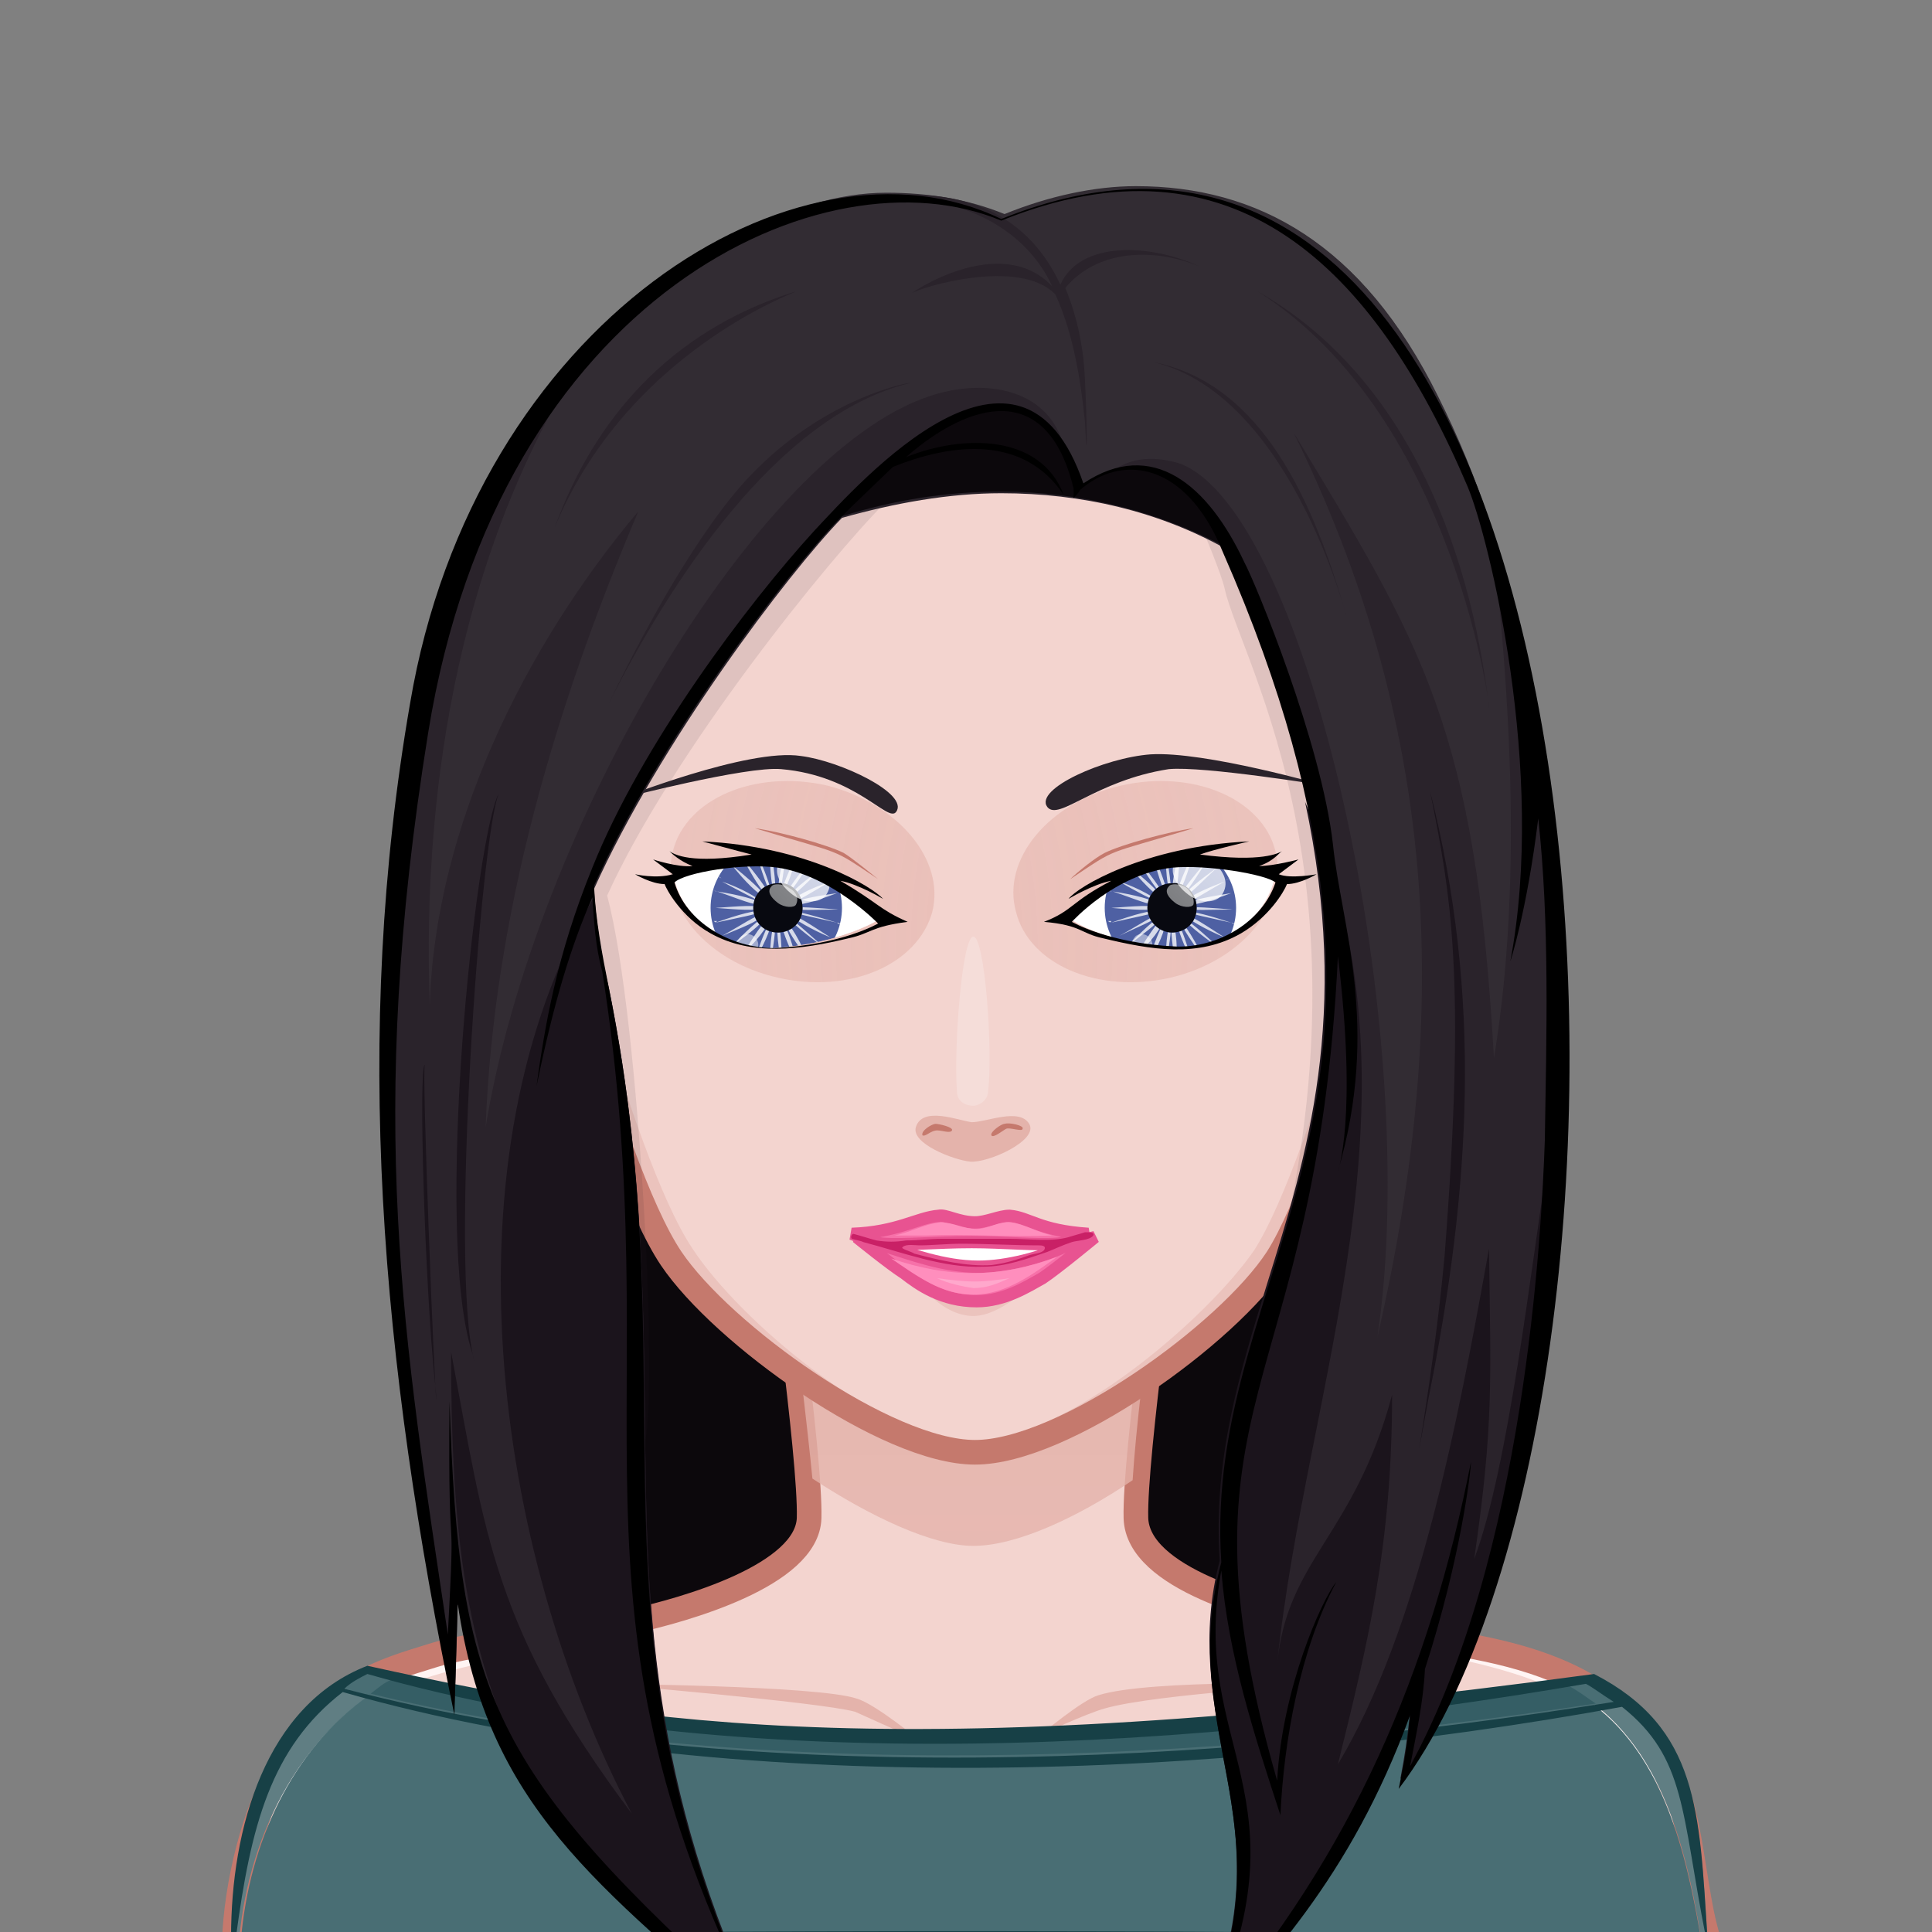 <?xml version="1.0" encoding="utf-8"?>
<!-- Generator: Adobe Illustrator 21.0.0, SVG Export Plug-In . SVG Version: 6.00 Build 0)  -->
<svg version="1.1" id="Layer_1" xmlns="http://www.w3.org/2000/svg" xmlns:xlink="http://www.w3.org/1999/xlink" x="0px" y="0px"
	 viewBox="0 0 300 300" style="enable-background:new 0 0 300 300;" xml:space="preserve">
<rect x="0" y="0" width="300" height="300" fill="#808080" stroke="none"/>
<style type="text/css">
	.st0{fill:#0C080C;}
	.st1{fill:#F3D4CF;}
	.st2{fill:#FFF4F3;}
	.st3{fill:#E4B3AB;}
	.st4{fill:none;stroke:#C5796D;stroke-width:1.5;}
	.st5{fill:url(#SvgjsPath3242_1_);}
	.st6{fill:#607E83;}
	.st7{fill:#496E74;}
	.st8{fill:#355E65;}
	.st9{fill:#174046;}
	.st10{display:none;}
	.st11{display:inline;fill:#F3D4CF;stroke:#C5796D;stroke-width:1.5;}
	.st12{display:inline;fill:#C5796D;}
	.st13{fill:#EBC3BD;}
	.st14{fill:url(#SvgjsPath3457_1_);}
	.st15{fill:#FFFFFF;}
	.st16{fill:#F771A9;stroke:#E85391;stroke-width:0.75;}
	.st17{fill:#C92066;}
	.st18{fill:#FF8EBD;}
	.st19{fill:#FFA8CC;}
	.st20{fill:url(#SvgjsPath3473_1_);}
	.st21{fill:#4E60A3;}
	.st22{fill:url(#SvgjsPath3532_1_);}
	.st23{fill:url(#SvgjsPath3536_1_);}
	.st24{opacity:0.9;enable-background:new    ;}
	.st25{opacity:0.5;fill:url(#SvgjsPath3542_1_);enable-background:new    ;}
	.st26{opacity:0.5;fill:url(#SvgjsPath3546_1_);enable-background:new    ;}
	.st27{opacity:0.75;fill:url(#SvgjsPath3550_1_);enable-background:new    ;}
	.st28{fill:url(#SvgjsPath3499_1_);}
	.st29{fill:url(#SvgjsPath3504_1_);}
	.st30{fill:#C5796D;}
	.st31{fill:url(#SvgjsPath3481_1_);}
	.st32{fill:url(#SvgjsPath3555_1_);}
	.st33{fill:url(#SvgjsPath3559_1_);}
	.st34{opacity:0.5;fill:url(#SvgjsPath3565_1_);enable-background:new    ;}
	.st35{opacity:0.5;fill:url(#SvgjsPath3569_1_);enable-background:new    ;}
	.st36{opacity:0.75;fill:url(#SvgjsPath3573_1_);enable-background:new    ;}
	.st37{fill:url(#SvgjsPath3520_1_);}
	.st38{fill:url(#SvgjsPath3525_1_);}
	.st39{fill:#2A232B;}
	.st40{opacity:0.2;fill:#FFFFFF;enable-background:new    ;}
	.st41{opacity:0.1;fill:#2A232B;enable-background:new    ;}
	.st42{fill:#1B141C;}
	.st43{fill:#322C33;}
	.st44{fill:#26120B;}
	.st45{display:none;opacity:0.5;fill:#ECF0F1;enable-background:new    ;}
</style>
<g id="svga-group-wrapper" transform="scale(3 3)">
	<g id="svga-group-subwrapper" transform="matrix(0.85 0 0 0.85 14.85 17.2)">
		<g id="svga-group-hair-back">
			<path id="SvgjsPath3581" class="st0" d="M69.8,45c-0.3,14.9-2.4,47.6-27,47.5C5.6,92.3,14.6,60.3,14.3,45C13.7,23,26.7,5,42,5
				S70.5,23,69.8,45z"/>
		</g>
		<g id="svga-group-humanbody-single">
			<path id="SvgjsPath2761" class="st1" d="M83.9,87.1c-2.8-4.7-6.3-5.5-9-6.5c-3-0.9-8.9-1.4-12.2-2.1c-3.2-0.7-10.7-2.6-10.8-6.3
				c-0.1-3.7,2-18.5,2-18.5h-24c0,0,2.1,14.8,2,18.5c-0.1,3.5-7.6,5.6-10.8,6.3c-3.3,0.7-9.4,1.2-12.2,2.1c-2.9,0.9-6.3,1.8-9,6.5
				c-1.8,2.9-3.1,5.6-3.1,10.7l88.7-0.9C85.4,91.8,85.6,89.9,83.9,87.1z"/>
			<path id="SvgjsPath2762" class="st2" d="M51.7,72.3c1.1,5.1,8.4,6.4,12.1,7c10.1,2,15.6,2.4,19.6,9c1.3,2.3,2.4,5.6,2.6,9.4
				c0.9,0.1,0.3-6.3-2.3-10.7c-4.5-7.6-13.4-7-21.4-8.6C59.4,77.8,51.8,75.8,51.7,72.3L51.7,72.3z M31.9,72.3
				c-0.1,3.5-7.6,5.6-10.8,6.3c-7.8,1.5-16.9,1-21.4,8.6C-2.9,91.6-4,98.2-3.2,98c0.2-3.9,1.9-7.3,3.3-9.5c4-6.7,9.5-7,19.6-9
				C23.5,78.6,30.8,77.3,31.9,72.3L31.9,72.3z"/>
			<path id="SvgjsPath2763" class="st3" d="M19.2,82.3c0,0,13.2,0.1,15.5,0.9c1.1,0.3,3.9,2.6,3.9,2.6s-3.1-1.4-4-1.8
				C32.4,83.4,19.2,82.3,19.2,82.3z M41.7,87.2c1,0,3.6-1.8,3.6-1.8s-2.5,1-3.4,1c-0.7,0-3-0.6-3-0.6S40.9,87.2,41.7,87.2z
				 M49.8,83.8c3.1-0.9,13.8-1.5,13.8-1.5S52.5,82,49.4,83c-1,0.3-3.5,2.4-3.5,2.4S48.7,84.1,49.8,83.8z"/>
			<path id="SvgjsPath2764" class="st4" d="M83.9,87.1c-4.5-7.6-13.4-7-21.4-8.6c-3.2-0.7-10.7-2.6-10.8-6.3c-0.1-3.7,2-18.5,2-18.5
				H29.8c0,0,2.1,14.8,2,18.5c-0.1,3.5-7.6,5.6-10.8,6.3c-3.3,0.7-9.4,1.2-12.2,2.1c-2.9,0.9-6.3,1.8-9,6.5c-1.8,2.8-2.9,7.5-3,10.9
				h89.8C85.6,95,85.6,89.9,83.9,87.1z"/>
		</g>
		<g id="svga-group-chinshadow-single">
			
				<linearGradient id="SvgjsPath3242_1_" gradientUnits="userSpaceOnUse" x1="23.452" y1="21.915" x2="23.452" y2="38.07" gradientTransform="matrix(16.581 0 0 -16.581 -347.114 437.244)">
				<stop  offset="0" style="stop-color:#E4B3AB;stop-opacity:0.8"/>
				<stop  offset="0.7" style="stop-color:#C5796D"/>
			</linearGradient>
			<path id="SvgjsPath3242" class="st5" d="M41.8,73.9c2.6,0,6.3-1.7,9.7-4c0.2-3.2,0.8-8,1.3-11.6c-6.5-0.9-15.6-0.8-22.1,0
				c0.4,3.5,1,8.4,1.3,11.5C35.5,72.1,39.3,73.9,41.8,73.9z"/>
		</g>
		<g id="svga-group-clothes-single">
			<path id="SvgjsPath3591" class="st6" d="M-2.9,97.8c-0.3,0-0.2,0-0.4,0c0-8.3,3.1-14.3,8.3-16.4c0.7,0.1,1.4,0.3,2.1,0.4
				C1,84.8-2.3,91.3-2.9,97.8z M79.6,81.8c-0.9,0.1-1.7,0.2-2.5,0.3c6.2,2.6,8,9.5,9,15.6c0.1,0,0.3,0,0.4,0
				C86,90.1,85.9,85,79.6,81.8z"/>
			<path id="SvgjsPath3592" class="st7" d="M79.6,83.6c0.3,0,1-0.1,1.3-0.2c-0.8-0.6-1.2-0.9-1.7-1.2c-2.8,0.4-27.4,3.3-41,3.3
				c-17.7,0-30.8-3.1-33.3-3.9c-0.6,0.3-1,0.6-1.4,1c0.4,0.1,1,0.3,1.5,0.4c-4.7,3.3-7.3,9-7.8,14.9C11.1,98,25.5,98,39.8,98l0,0
				c18.8,0,33.2-0.1,40.9-0.2c2.5,0,4.3,0,5.4,0C85.2,92.5,83.8,86.8,79.6,83.6z"/>
			<path id="SvgjsPath3593" class="st8" d="M6.5,82c-0.6,0.2-1,0.6-1.4,0.9c23,5.6,51,4.2,74.6,0.6c-0.6-0.4-1.1-0.8-1.7-1.1
				C55.3,86.3,28.5,88,6.5,82z"/>
			<path id="SvgjsPath3594" class="st9" d="M79.6,81.7C38.2,87.3,22.1,85,4.9,81.2c-6.2,2.4-8.3,9.9-8.3,16.5c0.1,0,0.1,0,0.2,0
				c48.9,0.6,84.4,0,89.7,0C86,90.1,86,85,79.6,81.7z M4.9,81.7c22.7,6.5,50.9,4.6,74.2,0.6c0.4,0.2,0.9,0.6,1.7,1.1
				c-24.3,3.9-53.5,5.4-77.3-0.8C3.9,82.2,4.5,81.9,4.9,81.7z M-3.1,97.7C-2.2,91-1,86.2,3.4,82.8c23.5,6.7,53.8,5.3,77.9,0.9
				c3.9,3.1,3.6,6.4,5.1,14C60.8,97.3,27.3,97.2-3.1,97.7z"/>
		</g>
		<g id="svga-group-head">
			<g id="svga-group-ears-left" class="st10">
				<path id="SvgjsPath3469" class="st11" d="M17.4,33.4c-0.7-1.1-2.6-3.7-4.6-3.1c-1.3,0.4-1.5,1.8-1.8,3c-0.2,1.5,0.2,4.6,0.7,5.8
					c0.4,1.1,1.7,3.2,2.4,4c1,1,2.2,4.1,2.4,4.4c0.3,0.6,0.7,1.3,1.9,1.2c1.3-0.1,2.1-0.8,2.8-0.9C22.5,47.4,19,36.3,17.4,33.4z"/>
				<path id="SvgjsPath3470" class="st12" d="M16,39.9c-0.1-0.2,0-0.7,0.1-1.1c0.1-0.3,0.1-0.8,0.1-1c-0.1-1-0.8-2.8-1.3-3.7
					c-0.6-1.1-1.3-2.5-2.4-2.9c-0.4-0.1-0.8,0-0.9,0.2c-0.1,0.1-0.1,0.3-0.1,0.3s0.1-0.1,0.2-0.2c0.1-0.1,0.2-0.2,0.4-0.2
					c-0.1,0.4-0.6,3-0.3,4.7c0.1,1.3,0.8,2.4,0.9,2.5c0,0.1,0,0.3,0.1,0.4c0.4,2,2.3,4.2,3,5c0.1,0.1,0.2,0.2,0.3,0.2
					c0,0,0-0.2-0.1-0.3c-0.7-0.8-2.5-3-2.9-4.8c-0.4-2,1.1-5.1,1.4-5.7c0.2,0.3,0.3,0.6,0.4,0.8c0.1,0.2,0.2,0.4,0.3,0.7
					c-0.2,0.3-1.5,2.8-1.1,4.7c0.2,0.7,1,1.7,1.5,1.9c0.3,0.1,0.4,0.3,0.6,0.6c0.1,0.3,0.3,0.6,0.9,0.8c0.1,0,0.2,0.1,0.3,0.1
					c0.1,0,0.2-0.1,0.3-0.1c0,0.1,0,0.3,0,0.4c0,0.2,0,0.3,0.1,0.3c0,0,0.1-0.1,0.1-0.3s0-0.6,0-0.7c-0.1-0.4-0.4-0.9-0.9-1.3
					C16.5,40.8,16.2,40.4,16,39.9z M12.6,38.2c-1-3.1,0.3-5.8,0.6-6.3c0.4,0.3,0.8,0.9,1,1.3C14.1,33.7,12.7,36.1,12.6,38.2z
					 M17,42.8c-0.4-0.2-0.7-0.4-0.8-0.8c-0.1-0.2-0.3-0.6-0.7-0.7c-0.1,0-0.1-0.1-0.2-0.1c-1.1-2.8,0.1-4,0.4-4.2
					c0.1,0.3,0.2,0.7,0.2,0.9s0,0.6-0.1,0.9c-0.1,0.4-0.1,0.9-0.1,1.2c0.1,0.4,0.4,0.9,0.9,1.4c0.3,0.4,0.7,0.9,0.8,1.2
					C17.5,42.7,17.4,42.9,17,42.8z"/>
			</g>
			<g id="svga-group-ears-right" class="st10">
				<path id="SvgjsPath3471" class="st11" d="M66.3,33.4c0.7-1.1,2.6-3.7,4.6-3.1c1.3,0.4,1.5,1.8,1.8,3c0.2,1.5-0.2,4.6-0.7,5.8
					c-0.4,1.1-1.7,3.2-2.4,4c-1,1-2.2,4.1-2.4,4.4c-0.3,0.6-0.7,1.3-1.9,1.2c-1.3-0.1-2.1-0.8-2.8-0.9
					C61.1,47.4,64.6,36.3,66.3,33.4z"/>
				<path id="SvgjsPath3472" class="st12" d="M66.7,41.3c-0.3,0.4-0.8,0.9-0.9,1.3c0,0.1,0,0.4,0,0.7s0,0.3,0.1,0.3s0.1-0.1,0.1-0.3
					c0-0.1,0-0.3,0-0.4c0.1,0.1,0.2,0.1,0.3,0.1c0.1,0,0.2,0,0.3-0.1c0.6-0.2,0.7-0.6,0.9-0.8c0.1-0.2,0.2-0.4,0.6-0.6
					c0.6-0.2,1.4-1.2,1.5-1.9c0.6-2-0.9-4.4-1.1-4.7c0.1-0.2,0.2-0.4,0.3-0.7c0.1-0.2,0.2-0.6,0.4-0.8c0.3,0.7,1.9,3.6,1.4,5.7
					c-0.4,1.9-2.3,4.2-2.9,4.8c-0.1,0.1-0.2,0.2-0.1,0.3c0,0,0.1,0,0.3-0.2c0.7-0.8,2.5-3,3-5c0-0.1,0-0.3,0.1-0.4
					c0.1-0.1,0.7-1.2,0.9-2.5c0.2-1.8-0.2-4.3-0.3-4.7c0.2,0,0.3,0.1,0.4,0.2s0.2,0.2,0.2,0.2s0-0.2-0.1-0.3
					c-0.2-0.2-0.4-0.3-0.9-0.2c-1.1,0.3-1.9,1.8-2.4,2.9c-0.4,1-1.1,2.8-1.3,3.7c0,0.2,0,0.6,0.1,1s0.1,0.9,0.1,1.1
					C67.5,40.4,67.1,40.8,66.7,41.3z M69.4,33.3c0.3-0.4,0.7-1,1-1.3c0.2,0.4,1.5,3.1,0.6,6.3C70.9,36.1,69.6,33.7,69.4,33.3z
					 M66.1,42.7c0.1-0.3,0.4-0.8,0.8-1.2c0.3-0.4,0.8-1,0.9-1.4c0.1-0.3,0-0.8-0.1-1.2c0-0.3-0.1-0.7-0.1-0.9s0.1-0.6,0.2-0.9
					c0.3,0.2,1.5,1.4,0.4,4.2c-0.1,0.1-0.2,0.1-0.2,0.1c-0.3,0.1-0.6,0.4-0.7,0.7c-0.1,0.2-0.3,0.6-0.8,0.8
					C66.3,42.9,66.1,42.7,66.1,42.7z"/>
			</g>
			<g id="svga-group-faceshape-wrap">
				<g id="svga-group-faceshape-single">
					<path id="SvgjsPath3239" class="st1" d="M69,30.1L69,30.1c0,0-5,20.5-8.7,26.3c-3,4.6-13,11.8-18.4,11.8S26.5,61,23.4,56.4
						c-3.9-5.8-8.8-26.3-8.8-26.3l0,0c-0.6-2.3-0.9-4.6-0.9-7.2c0-15.5,12.6-28.1,28.1-28.1S70,7.4,70,22.9
						C69.9,25.5,69.7,27.8,69,30.1z"/>
					<path id="SvgjsPath3240" class="st13" d="M53.7-2.4c8.8,4.7,14.9,14,14.9,24.8c0,2.4-0.3,4.8-0.9,7.2l0,0
						c0,0-5.1,20.5-8.8,26.3C56,60.1,47.4,67.5,41.8,67.5c-5.7,0-14.3-7.4-17.1-11.7c-3.9-5.8-8.8-26.3-8.8-26.3l0,0
						c-0.6-2.3-0.9-4.6-0.9-7.2c0-10.7,5.9-20,14.9-24.8C20.3,2,13.7,11.7,13.7,23c0,2.4,0.3,4.8,0.9,7.2l0,0c0,0,5.1,20.5,8.8,26.3
						c2.1,3.1,7.4,7.5,12.2,9.9c-0.2-0.1-0.4-0.2-0.8-0.3c2.5,1.3,5,2.2,6.8,2.2c0,0,0,0,0.1,0c0,0,0,0,0.1,0c1.9,0,4.3-0.9,6.8-2.2
						c-0.2,0.1-0.4,0.2-0.8,0.3C52.6,64,58,59.6,60,56.5c3.9-5.8,8.8-26.3,8.8-26.3l0,0c0.6-2.3,0.9-4.6,0.9-7.2
						C70,11.8,63.3,2.2,53.7-2.4z"/>
					<path id="SvgjsPath3241" class="st4" d="M69,30.1L69,30.1c0,0-5,20.5-8.7,26.3c-3,4.6-13,11.8-18.4,11.8S26.5,61,23.4,56.4
						c-3.9-5.8-8.8-26.3-8.8-26.3l0,0c-0.6-2.3-0.9-4.6-0.9-7.2c0-15.5,12.6-28.1,28.1-28.1S70,7.4,70,22.9
						C69.9,25.5,69.7,27.8,69,30.1z"/>
				</g>
			</g>
			<g id="svga-group-mouth-single">
				
					<linearGradient id="SvgjsPath3457_1_" gradientUnits="userSpaceOnUse" x1="23.464" y1="22.76" x2="23.464" y2="24.611" gradientTransform="matrix(16.581 0 0 -16.581 -347.114 437.244)">
					<stop  offset="0.1" style="stop-color:#EBC3BD"/>
					<stop  offset="1" style="stop-color:#E4B3AB"/>
				</linearGradient>
				<path id="SvgjsPath3457" class="st14" d="M41.8,59.9c-1.9,0-3.3-2-3.3-2c3.3,1.5,6.9,0,6.9,0S43.5,59.9,41.8,59.9z"/>
				<path id="SvgjsPath3461" class="st15" d="M47.4,55.7c0,0.3-3.6,1.7-5.6,1.7s-5.7-1.2-5.7-1.7c0-0.5,3-0.8,5.8-0.8
					C44.9,54.9,47.4,55.2,47.4,55.7z"/>
				<path id="SvgjsPath3462" class="st16" d="M39.7,53.8c0.4-0.1,1.2,0.4,2.2,0.4c0.7,0,1.5-0.4,2.1-0.4c1.2,0.1,1.8,0.9,4.8,1.1
					c0,0-1.5,0.6-1.9,0.6c-1.2,0.1-3.3-0.1-5.2-0.1c-2.1,0-4.2,0.2-5.4,0.1c-0.4,0-1.9-0.6-1.9-0.6C37.2,54.8,38.4,53.9,39.7,53.8z
					 M34.7,55.1c0,0,2.1,1.7,2.9,2.2C38.5,58,39.9,59,42,59c1.7,0,3.1-0.9,4-1.4c0.9-0.6,3.2-2.5,3.2-2.5c-1.3,0.3-1.3,0.3-1.9,0.6
					c-1.3,0.6-3.4,1.2-5.2,1.2c-2.1,0-4.2-0.8-5.5-1.2C35.5,55.4,34.7,55.1,34.7,55.1z"/>
				<path id="SvgjsPath3463" class="st17" d="M49.1,55c-0.2,0.3-1,0.3-1.3,0.4c-0.6,0.2-1,0.4-1.5,0.6c-1.2,0.4-2.5,0.9-3.9,0.9
					c-2.4,0.1-5-0.9-7.3-1.5c-0.2-0.1-0.4-0.1-0.7-0.2c-0.1-0.1,0-0.3,0.1-0.3c0.4,0.1,1,0.3,1.4,0.4c0.6,0.1,1.2,0.1,1.8,0
					c0.8,0,1.4-0.1,2.2-0.1c1.3,0,2.8,0,4.1,0c1.2,0,2.5,0.2,3.6-0.1c0.3-0.1,0.7-0.2,1-0.3C48.9,54.8,49.2,54.8,49.1,55
					C49,55.1,49.1,55,49.1,55z M45.8,55.6c-1.5,0-3.2-0.1-4.7-0.1c-0.9,0-1.8,0.1-2.6,0.1c-0.2,0-0.8-0.1-1,0.1
					c-0.2,0.1,0.6,0.3,0.7,0.4c1.5,0.4,3.2,0.8,4.7,0.7c0.8-0.1,1.5-0.3,2.3-0.6c0.3-0.1,0.7-0.1,0.9-0.3
					C46.3,55.6,45.9,55.6,45.8,55.6C45.2,55.6,46.2,55.6,45.8,55.6z"/>
				<path id="SvgjsPath3464" class="st18" d="M41.8,58.6c-1.9,0-3.4-1.1-5-2.2c3.5,1.2,6.6,1.2,10.1-0.1
					C45.5,57.3,43.8,58.6,41.8,58.6z M38.9,55c2.5-0.1,5.2,0.1,7.7,0c-0.9-0.2-1.7-0.7-2.5-0.8c-0.7-0.1-1.4,0.4-2.1,0.4
					c-0.8,0-1.4-0.4-2.2-0.4c-1,0.1-1.8,0.6-2.8,0.8C37.6,55,38.3,55,38.9,55C39.7,54.9,38.2,55,38.9,55z"/>
				<path id="SvgjsPath3465" class="st19" d="M39.6,57.6c0.8,0.1,1.5,0.2,2.3,0.2c0.7,0,1.4-0.1,2.1-0.2c-0.7,0.3-1.3,0.6-2.2,0.6
					C41.1,58.1,40.2,57.9,39.6,57.6z"/>
			</g>
			<g id="svga-group-eyes-left">
				<g id="svga-group-eyesback-left">
					
						<radialGradient id="SvgjsPath3473_1_" cx="37.559" cy="24.521" r="7.023" gradientTransform="matrix(-15.168 0.794 -0.868 -16.558 620.52 411.015)" gradientUnits="userSpaceOnUse">
						<stop  offset="0" style="stop-color:#FFFFFF"/>
						<stop  offset="0.544" style="stop-color:#FDFEFE"/>
						<stop  offset="0.74" style="stop-color:#F6F8F9"/>
						<stop  offset="0.879" style="stop-color:#EAEFF2"/>
						<stop  offset="0.992" style="stop-color:#D9E3E8"/>
						<stop  offset="1" style="stop-color:#D8E2E7"/>
					</radialGradient>
					<path id="SvgjsPath3473" class="st20" d="M23.6,33.4c0.6-0.6,4.2-1.2,6.3-1c3.3,0.4,6.1,3.4,6.1,3.4s-2.2,1.4-6.3,1.7
						C27,37.6,24.3,36,23.6,33.4z"/>
				</g>
				<g id="svga-group-eyesiriswrapper-left" transform="translate(-1 0.25)">
					<g id="svga-group-eyesiriscontrol-left">
						<g id="svga-group-eyesiris-left">
							<path id="SvgjsPath3531" class="st21" d="M34.8,34.8c0,2.2-1.8,4-4,4s-4-1.8-4-4l0,0c0-2.2,1.8-4,4-4S34.8,32.6,34.8,34.8
								L34.8,34.8z"/>
							
								<radialGradient id="SvgjsPath3532_1_" cx="-48.818" cy="128.246" r="39.125" gradientTransform="matrix(1.592 -0.411 -0.406 -1.594 160.584 219.033)" gradientUnits="userSpaceOnUse">
								<stop  offset="0" style="stop-color:#FFFFFF;stop-opacity:0.8"/>
								<stop  offset="1" style="stop-color:#FFFFFF;stop-opacity:0"/>
							</radialGradient>
							<path id="SvgjsPath3532" class="st22" d="M30.4,30.8L30.4,30.8c0,0.1,0,0.2,0,0.2S30.4,30.9,30.4,30.8z M30.4,31.1
								c0,1.3,0.1,2.4,0.3,2.9C30.8,33.6,30.7,32.4,30.4,31.1z M30.7,34c0,0.1-0.1,0.2-0.1,0.2c-0.1,0-0.1,0-0.2-0.1
								c0,0.1,0,0.2,0,0.2s-0.1,0.1-0.2,0c0.1,0.1,0.1,0.1,0.1,0.2c0,0.1-0.1,0.1-0.2,0.1c0.1,0,0.2,0.1,0.2,0.1
								c0,0.1,0,0.1-0.1,0.2c0.1,0,0.2,0,0.2,0s0,0.1,0,0.2c0.1-0.1,0.2-0.1,0.2-0.1c0.1,0,0.1,0.1,0.1,0.2c0-0.1,0.1-0.1,0.2-0.2
								c0.1,0,0.1,0,0.2,0.1c0-0.1,0-0.2,0.1-0.2s0.1,0,0.2,0c0-0.1-0.1-0.2,0-0.2c0-0.1,0.1-0.1,0.2-0.1c-0.1-0.1-0.1-0.1-0.1-0.2
								c0-0.1,0-0.1,0.1-0.2c-0.1,0-0.2,0-0.2-0.1s0-0.1,0-0.2c-0.1,0-0.2,0-0.2,0c-0.1,0-0.1-0.1-0.1-0.2c-0.1,0.1-0.1,0.1-0.2,0.1
								C30.8,34.1,30.8,34.1,30.7,34z M31.1,34c0.3-0.3,0.7-1.4,1-2.6C31.6,32.5,31.1,33.6,31.1,34z M32.1,31.4
								c0-0.1,0.1-0.1,0.1-0.2l0,0C32.2,31.1,32.1,31.3,32.1,31.4z M31.5,34.2c0.4-0.1,1.2-1,2.2-1.9C32.6,33.1,31.7,33.8,31.5,34.2
								z M33.6,32.4c0.1,0,0.1-0.1,0.2-0.1l0,0C33.8,32.3,33.7,32.3,33.6,32.4z M31.7,34.6c0.4,0.1,1.5-0.2,2.8-0.7
								C33.1,34.1,32,34.3,31.7,34.6z M34.5,33.9c0.1,0,0.1,0,0.2,0l0,0C34.6,33.9,34.6,33.9,34.5,33.9z M31.7,35
								c0.4,0.2,1.5,0.4,2.8,0.7C33.2,35.3,32.1,35,31.7,35z M34.5,35.7c0.1,0,0.1,0,0.2,0.1l0,0C34.6,35.8,34.5,35.7,34.5,35.7z
								 M31.5,35.3c0.2,0.4,1.1,1.1,2.2,1.9C32.7,36.3,31.9,35.6,31.5,35.3z M33.6,37.3L33.6,37.3L33.6,37.3
								C33.7,37.3,33.7,37.3,33.6,37.3z M31.1,35.6c0,0.4,0.4,1.5,1,2.6C31.8,37.1,31.5,36,31.1,35.6z M32.1,38.3L32.1,38.3
								L32.1,38.3L32.1,38.3z M30.7,35.7c-0.2,0.4-0.3,1.5-0.3,2.9C30.6,37.2,30.8,36.1,30.7,35.7z M30.4,38.5L30.4,38.5L30.4,38.5
								L30.4,38.5z M30.4,35.4c-0.4,0.2-1,1.2-1.7,2.3C29.5,36.9,30.3,36,30.4,35.4z M28.7,37.9L28.6,38l0,0L28.7,37.9z M30,35.2
								c-0.4,0-1.4,0.7-2.5,1.3C28.7,36,29.8,35.6,30,35.2z M27.5,36.5c-0.1,0-0.1,0-0.2,0.1l0,0C27.4,36.5,27.5,36.5,27.5,36.5z
								 M30,34.8c-0.4-0.2-1.5-0.1-2.9,0C28.4,34.9,29.6,35,30,34.8z M27.1,34.8c-0.1,0-0.1,0-0.2,0l0,0
								C27,34.8,27.1,34.8,27.1,34.8z M30,34.5c-0.3-0.3-1.3-0.9-2.5-1.3C28.6,33.8,29.6,34.3,30,34.5z M27.5,33
								c-0.1,0-0.1-0.1-0.2-0.1l0,0C27.4,33,27.5,33,27.5,33z M30.4,34.1c-0.1-0.4-0.8-1.3-1.7-2.4C29.4,32.9,29.9,33.9,30.4,34.1z
								 M28.7,31.7c0-0.1-0.1-0.1-0.1-0.2l0,0C28.6,31.6,28.7,31.7,28.7,31.7z"/>
							
								<radialGradient id="SvgjsPath3536_1_" cx="-67.322" cy="115.346" r="39.192" gradientTransform="matrix(1.643 1.468498e-02 1.823948e-02 -1.643 139.299 225.279)" gradientUnits="userSpaceOnUse">
								<stop  offset="0" style="stop-color:#FFFFFF;stop-opacity:0.8"/>
								<stop  offset="1" style="stop-color:#FFFFFF;stop-opacity:0"/>
							</radialGradient>
							<path id="SvgjsPath3536" class="st23" d="M31.4,30.8L31.4,30.8c0,0.1-0.1,0.2-0.1,0.2C31.4,31,31.4,30.9,31.4,30.8z
								 M31.4,31.1c-0.3,1.2-0.6,2.4-0.4,2.9C31.1,33.6,31.3,32.4,31.4,31.1z M30.9,34c0,0.1-0.1,0.1-0.2,0.2c-0.1,0-0.1,0-0.2-0.1
								c0,0.1,0,0.2-0.1,0.2s-0.1,0-0.2,0c0,0.1,0.1,0.2,0,0.2c0,0.1-0.1,0.1-0.2,0.1c0.1,0.1,0.1,0.1,0.1,0.2
								c0,0.1-0.1,0.1-0.1,0.2c0.1,0,0.2,0,0.2,0.1s0,0.1,0,0.2c0.1,0,0.2,0,0.2,0c0.1,0,0.1,0.1,0.1,0.2c0.1-0.1,0.1-0.1,0.2-0.1
								s0.1,0.1,0.2,0.2c0-0.1,0.1-0.2,0.1-0.2c0.1,0,0.1,0,0.2,0.1c0-0.1,0-0.2,0-0.2s0.1-0.1,0.2,0c-0.1-0.1-0.1-0.1-0.1-0.2
								c0-0.1,0.1-0.1,0.2-0.1c-0.1,0-0.2-0.1-0.2-0.1c0-0.1,0-0.1,0.1-0.2c-0.1,0-0.2,0-0.2-0.1c0,0,0-0.1,0-0.2
								c-0.1,0.1-0.2,0.1-0.2,0.1C31,34.1,30.9,34.1,30.9,34z M31.3,34.1c0.4-0.2,1-1.2,1.7-2.3C32.1,32.8,31.5,33.7,31.3,34.1z
								 M33,31.8c0.1-0.1,0.1-0.1,0.2-0.2l0,0C33.1,31.6,33,31.7,33,31.8z M31.6,34.5c0.4,0,1.4-0.7,2.5-1.3
								C32.9,33.6,31.9,34.1,31.6,34.5z M34.1,33.1c0.1,0,0.1-0.1,0.2-0.1l0,0C34.2,33,34.2,33.1,34.1,33.1z M31.7,34.8
								c0.4,0.2,1.5,0.1,2.9,0.1C33.2,34.8,32.1,34.7,31.7,34.8z M34.6,34.9c0.1,0,0.1,0,0.2,0l0,0C34.7,34.9,34.6,34.9,34.6,34.9z
								 M31.6,35.2c0.3,0.3,1.3,0.9,2.5,1.4C33,35.9,32,35.2,31.6,35.2z M34,36.7L34,36.7L34,36.7C34.2,36.7,34.1,36.7,34,36.7z
								 M31.3,35.6C31.4,36,32,37,32.8,38C32.2,36.8,31.7,35.8,31.3,35.6z M32.8,37.9C32.8,37.9,32.8,38,32.8,37.9L32.8,37.9
								C32.9,38,32.9,38,32.8,37.9z M30.9,35.7c-0.1,0.4,0,1.5,0.3,2.9C31.1,37.2,31.1,36.1,30.9,35.7z M31.1,38.5L31.1,38.5
								L31.1,38.5L31.1,38.5z M30.5,35.6c-0.3,0.3-0.7,1.4-1.1,2.6C30,37.1,30.5,36.1,30.5,35.6z M29.4,38.2c0,0,0,0.1-0.1,0.1l0,0
								C29.4,38.3,29.4,38.3,29.4,38.2z M30.2,35.3c-0.4,0.1-1.3,1-2.2,1.9C29.1,36.4,29.9,35.8,30.2,35.3z M28,37.2l-0.1,0.1l0,0
								C27.8,37.3,28,37.2,28,37.2z M30,35c-0.4-0.1-1.5,0.2-2.9,0.7C28.5,35.4,29.6,35.2,30,35z M27.2,35.6c-0.1,0-0.1,0-0.2,0l0,0
								C27.1,35.7,27.1,35.7,27.2,35.6z M30,34.6c-0.3-0.3-1.5-0.6-2.8-0.8C28.4,34.2,29.5,34.7,30,34.6z M27.2,33.8
								c-0.1,0-0.1,0-0.2-0.1l0,0C27.1,33.8,27.2,33.8,27.2,33.8z M30.2,34.2c-0.2-0.4-1.1-1.2-2.1-2C28.9,33.2,29.7,34,30.2,34.2z
								 M28.1,32.3c0-0.1-0.1-0.1-0.1-0.2l0,0L28.1,32.3z M30.5,34c0-0.4-0.4-1.5-1-2.8C29.9,32.6,30.3,33.7,30.5,34z M29.6,31.3
								c0-0.1,0-0.2-0.1-0.2l0,0C29.5,31.1,29.5,31.3,29.6,31.3z"/>
							<path id="SvgjsPath3540" class="st21" d="M32.4,34.8c0,0.9-0.7,1.5-1.5,1.5c-0.9,0-1.5-0.7-1.5-1.5c0-0.9,0.7-1.5,1.5-1.5
								C31.7,33.2,32.4,33.9,32.4,34.8z"/>
							<path id="SvgjsPath3541" class="st24" d="M32.4,34.8c0,0.9-0.7,1.5-1.5,1.5c-0.9,0-1.5-0.7-1.5-1.5c0-0.9,0.7-1.5,1.5-1.5
								C31.7,33.2,32.4,33.9,32.4,34.8z"/>
							
								<linearGradient id="SvgjsPath3542_1_" gradientUnits="userSpaceOnUse" x1="27.344" y1="23.915" x2="27.958" y2="24.647" gradientTransform="matrix(16.581 0 0 -16.581 -424.748 434.087)">
								<stop  offset="0" style="stop-color:#FFFFFF"/>
								<stop  offset="1" style="stop-color:#FFFFFF;stop-opacity:0"/>
							</linearGradient>
							<path id="SvgjsPath3542" class="st25" d="M28.7,36.5c0.3-0.2,0.7-0.1,0.9,0.2c0.2,0.3,0.1,0.7-0.2,0.9s-0.7,0.1-0.9-0.2
								C28.3,37.1,28.4,36.8,28.7,36.5L28.7,36.5z"/>
							
								<linearGradient id="SvgjsPath3546_1_" gradientUnits="userSpaceOnUse" x1="27.402" y1="24.148" x2="26.477" y2="23.223" gradientTransform="matrix(16.581 0 0 -16.581 -422.748 434.087)">
								<stop  offset="0" style="stop-color:#FFFFFF"/>
								<stop  offset="1" style="stop-color:#FFFFFF;stop-opacity:0"/>
							</linearGradient>
							<path id="SvgjsPath3546" class="st26" d="M32,34.6c-0.1,0.2-0.7,0.2-1.1-0.1s-0.7-0.7-0.4-1l0,0c0.1-0.2,0.7-0.2,1.1,0.1
								C32,33.8,32.2,34.2,32,34.6L32,34.6z"/>
							
								<linearGradient id="SvgjsPath3550_1_" gradientUnits="userSpaceOnUse" x1="27.503" y1="24.243" x2="25.653" y2="22.392" gradientTransform="matrix(16.581 0 0 -16.581 -422.748 434.087)">
								<stop  offset="0" style="stop-color:#FFFFFF"/>
								<stop  offset="1" style="stop-color:#FFFFFF;stop-opacity:0"/>
							</linearGradient>
							<path id="SvgjsPath3550" class="st27" d="M33.9,33.9c-0.3,0.6-1.3,0.7-2.1,0.1c-0.8-0.6-1.2-1.4-0.8-2
								c0.3-0.6,1.3-0.7,2.1-0.1C33.9,32.4,34.3,33.2,33.9,33.9L33.9,33.9z"/>
						</g>
					</g>
				</g>
				<g id="svga-group-eyesfront-left">
					<path id="SvgjsPath3498" class="st1" d="M21.2,35.3c0,6.4,3.7,11.6,8.4,11.6S38,41.7,38,35.3s-3.7-11.6-8.4-11.6
						S21.2,28.9,21.2,35.3z M23.6,33.4c0.6-0.6,4.2-1.2,6.3-1c3.3,0.4,6.1,3.4,6.1,3.4s-2.2,1.4-6.3,1.7C27,37.6,24.3,36,23.6,33.4z
						"/>
					
						<radialGradient id="SvgjsPath3499_1_" cx="24.745" cy="11.421" r="7.829" fx="31.062" fy="11.251" gradientTransform="matrix(16.416 2.34 -1.799 12.615 -354.25 -168.733)" gradientUnits="userSpaceOnUse">
						<stop  offset="0" style="stop-color:#E4B3AB"/>
						<stop  offset="0.7" style="stop-color:#E4B3AB;stop-opacity:0.3"/>
						<stop  offset="1" style="stop-color:#F3D4CF;stop-opacity:0"/>
					</radialGradient>
					<path id="SvgjsPath3499" class="st28" d="M29.9,39.3c4.4,1,8.5-0.8,9.4-4c0.8-3.2-2.1-6.6-6.4-7.7c-4.4-1-8.6,0.8-9.4,4
						C22.7,34.9,25.5,38.3,29.9,39.3z M23.6,33.4c0.6-0.6,4.2-1.2,6.3-1c3.3,0.4,6.1,3.4,6.1,3.4s-2.2,1.4-6.3,1.7
						C27,37.6,24.3,36,23.6,33.4z"/>
					
						<radialGradient id="SvgjsPath3504_1_" cx="22.798" cy="23.626" r="13.653" gradientTransform="matrix(17.139 0 0 -17.139 -362.444 452.084)" gradientUnits="userSpaceOnUse">
						<stop  offset="0.95" style="stop-color:#000000;stop-opacity:0"/>
						<stop  offset="1" style="stop-color:#000000;stop-opacity:0.3"/>
					</radialGradient>
					<path id="SvgjsPath3504" class="st29" d="M23.6,33.4c0.6-0.6,4.2-1.2,6.3-1c3.3,0.4,6.1,3.4,6.1,3.4s-2.2,1.4-6.3,1.7
						C27,37.6,24.3,36,23.6,33.4z"/>
					<path id="SvgjsPath3508" class="st30" d="M36,33.3c-3-2-1.9-1.4-7.5-3.1c1.5,0.2,4.4,1,5.4,1.5C34.4,32,35.5,32.9,36,33.3z"/>
					<path id="SvgjsPath3509" d="M21.2,33c0,0,1,0.6,1.8,0.6c0.1,0.3,1,2,2.8,3c2.5,1.4,5.5,1,8.4,0.3c1.4-0.3,1.3-0.7,3.6-1
						c-1.8-0.8-1.7-1.1-4.1-2.5c1.1,0.2,2.6,1.1,2.6,1.1c-0.6-0.7-4.6-3.2-11-3.5c0,0,2.2,0.6,3,0.8c-3.7,0.6-4.7,0-5-0.2
						c0.1,0.1,0.6,0.6,1.4,0.9c-0.9,0.1-2.4-0.4-2.4-0.4s0.4,0.3,1.2,0.9C22.5,33.3,21.2,33,21.2,33z M23.6,33.5
						c0.6-0.6,4.2-1.2,6.3-0.9C33.2,33.1,36,36,36,36s-2.2,1.3-6.3,1.5C27,37.5,24.3,35.9,23.6,33.5z"/>
				</g>
			</g>
			<g id="svga-group-eyes-right">
				<g id="svga-group-eyesback-right">
					
						<radialGradient id="SvgjsPath3481_1_" cx="23.158" cy="23.831" r="7.023" gradientTransform="matrix(15.168 0.794 0.868 -16.558 -317.774 411.015)" gradientUnits="userSpaceOnUse">
						<stop  offset="0" style="stop-color:#FFFFFF"/>
						<stop  offset="0.544" style="stop-color:#FDFEFE"/>
						<stop  offset="0.74" style="stop-color:#F6F8F9"/>
						<stop  offset="0.879" style="stop-color:#EAEFF2"/>
						<stop  offset="0.992" style="stop-color:#D9E3E8"/>
						<stop  offset="1" style="stop-color:#D8E2E7"/>
					</radialGradient>
					<path id="SvgjsPath3481" class="st31" d="M60.1,33.4c-0.6-0.6-4.2-1.2-6.3-1c-3.3,0.4-6.1,3.4-6.1,3.4s2.2,1.4,6.3,1.7
						C56.7,37.6,59.4,36,60.1,33.4z"/>
				</g>
				<g id="svga-group-eyesiriswrapper-right" transform="translate(1 0.25)">
					<g id="svga-group-eyesiriscontrol-right">
						<g id="svga-group-eyesiris-right">
							<path id="SvgjsPath3554" class="st21" d="M56.8,34.8c0,2.2-1.8,4-4,4s-4-1.8-4-4l0,0c0-2.2,1.8-4,4-4S56.8,32.6,56.8,34.8
								L56.8,34.8z"/>
							
								<radialGradient id="SvgjsPath3555_1_" cx="-69.596" cy="132.481" r="39.162" gradientTransform="matrix(1.592 -0.411 -0.406 -1.594 217.437 217.244)" gradientUnits="userSpaceOnUse">
								<stop  offset="0" style="stop-color:#FFFFFF;stop-opacity:0.8"/>
								<stop  offset="1" style="stop-color:#FFFFFF;stop-opacity:0"/>
							</radialGradient>
							<path id="SvgjsPath3555" class="st32" d="M52.4,30.8L52.4,30.8c0,0.1,0,0.2,0,0.2C52.5,31,52.5,30.9,52.4,30.8z M52.5,31.1
								c0,1.3,0.1,2.4,0.3,2.9C52.9,33.6,52.7,32.4,52.5,31.1z M52.8,34c0,0.1-0.1,0.2-0.1,0.2c-0.1,0-0.1,0-0.2-0.1
								c0,0.1,0,0.2,0,0.2s-0.1,0.1-0.2,0c0.1,0.1,0.1,0.1,0.1,0.2c0,0.1-0.1,0.1-0.2,0.1c0.1,0,0.2,0.1,0.2,0.1
								c0,0.1,0,0.1-0.1,0.2c0.1,0,0.2,0,0.2,0s0,0.1,0,0.2c0.1-0.1,0.2-0.1,0.2-0.1c0.1,0,0.1,0.1,0.1,0.2c0-0.1,0.1-0.1,0.2-0.2
								c0.1,0,0.1,0,0.2,0.1c0-0.1,0-0.2,0.1-0.2s0.1,0,0.2,0c0-0.1-0.1-0.2,0-0.2c0-0.1,0.1-0.1,0.2-0.1c-0.1-0.1-0.1-0.1-0.1-0.2
								c0-0.1,0-0.1,0.1-0.2c-0.1,0-0.2,0-0.2-0.1s0-0.1,0-0.2c-0.1,0-0.2,0-0.2,0c-0.1,0-0.1-0.1-0.1-0.2c-0.1,0.1-0.1,0.1-0.2,0.1
								C52.9,34.1,52.8,34.1,52.8,34z M53.2,34c0.3-0.3,0.7-1.4,1-2.6C53.7,32.5,53.2,33.6,53.2,34z M54.3,31.4
								c0-0.1,0.1-0.1,0.1-0.2l0,0C54.3,31.1,54.3,31.3,54.3,31.4z M53.5,34.2c0.4-0.1,1.2-1,2.2-1.9C54.6,33.1,53.7,33.8,53.5,34.2
								z M55.7,32.4c0.1,0,0.1-0.1,0.2-0.1l0,0C55.8,32.3,55.7,32.3,55.7,32.4z M53.7,34.6c0.4,0.1,1.5-0.2,2.8-0.7
								C55.3,34.1,54,34.3,53.7,34.6z M56.5,33.9c0.1,0,0.1,0,0.2,0l0,0C56.7,33.9,56.6,33.9,56.5,33.9z M53.7,35
								c0.4,0.2,1.5,0.4,2.8,0.7C55.3,35.3,54.2,35,53.7,35z M56.5,35.7c0.1,0,0.1,0,0.2,0.1l0,0C56.6,35.8,56.6,35.7,56.5,35.7z
								 M53.5,35.3c0.2,0.4,1.1,1.1,2.2,1.9C54.8,36.3,53.9,35.6,53.5,35.3z M55.7,37.3L55.7,37.3L55.7,37.3
								C55.8,37.3,55.7,37.3,55.7,37.3z M53.2,35.6c0,0.4,0.4,1.5,1,2.6C53.8,37.1,53.5,36,53.2,35.6z M54.2,38.3L54.2,38.3
								L54.2,38.3C54.3,38.4,54.3,38.3,54.2,38.3z M52.8,35.7c-0.2,0.4-0.3,1.5-0.3,2.9C52.7,37.2,52.9,36.1,52.8,35.7z M52.4,38.5
								L52.4,38.5L52.4,38.5L52.4,38.5z M52.4,35.4c-0.4,0.2-1,1.2-1.7,2.3C51.6,36.9,52.3,36,52.4,35.4z M50.7,37.9L50.6,38l0,0
								C50.7,38,50.7,37.9,50.7,37.9z M52.2,35.2c-0.4,0-1.4,0.7-2.5,1.3C50.7,36,51.8,35.6,52.2,35.2z M49.6,36.5
								c-0.1,0-0.1,0-0.2,0.1l0,0C49.5,36.5,49.5,36.5,49.6,36.5z M52.1,34.8c-0.4-0.2-1.5-0.1-2.9,0C50.4,34.9,51.6,35,52.1,34.8z
								 M49.2,34.8c-0.1,0-0.1,0-0.2,0l0,0C49,34.8,49.1,34.8,49.2,34.8z M52.2,34.5c-0.3-0.3-1.3-0.9-2.5-1.3
								C50.7,33.8,51.7,34.3,52.2,34.5z M49.6,33c-0.1,0-0.1-0.1-0.2-0.1l0,0C49.4,33,49.5,33,49.6,33z M52.4,34.1
								c-0.1-0.4-0.8-1.3-1.7-2.4C51.4,32.9,52.1,33.9,52.4,34.1z M50.7,31.7c0-0.1-0.1-0.1-0.1-0.2l0,0
								C50.6,31.6,50.7,31.7,50.7,31.7z"/>
							
								<radialGradient id="SvgjsPath3559_1_" cx="-88.59" cy="114.871" r="39.192" gradientTransform="matrix(1.643 1.468498e-02 1.823948e-02 -1.643 196.312 224.81)" gradientUnits="userSpaceOnUse">
								<stop  offset="0" style="stop-color:#FFFFFF;stop-opacity:0.8"/>
								<stop  offset="1" style="stop-color:#FFFFFF;stop-opacity:0"/>
							</radialGradient>
							<path id="SvgjsPath3559" class="st33" d="M53.5,30.8C53.5,30.8,53.4,30.8,53.5,30.8c0,0.1-0.1,0.2-0.1,0.2
								S53.5,30.9,53.5,30.8z M53.4,31.1c-0.3,1.2-0.6,2.4-0.4,2.9C53.3,33.6,53.3,32.4,53.4,31.1z M52.9,34c0,0.1-0.1,0.1-0.2,0.2
								c-0.1,0-0.1,0-0.2-0.1c0,0.1,0,0.2-0.1,0.2s-0.1,0-0.2,0c0,0.1,0.1,0.2,0,0.2c0,0.1-0.1,0.1-0.2,0.1c0.1,0.1,0.1,0.1,0.1,0.2
								c0,0.1-0.1,0.1-0.1,0.2c0.1,0,0.2,0,0.2,0.1s0,0.1,0,0.2c0.1,0,0.2,0,0.2,0c0.1,0,0.1,0.1,0.1,0.2c0.1-0.1,0.1-0.1,0.2-0.1
								s0.1,0.1,0.2,0.2c0-0.1,0.1-0.2,0.1-0.2c0.1,0,0.1,0,0.2,0.1c0-0.1,0-0.2,0-0.2s0.1-0.1,0.2,0c-0.1-0.1-0.1-0.1-0.1-0.2
								c0-0.1,0.1-0.1,0.2-0.1c-0.1,0-0.2-0.1-0.2-0.1c0-0.1,0-0.1,0.1-0.2c-0.1,0-0.2,0-0.2-0.1c0,0,0-0.1,0-0.2
								c-0.1,0.1-0.2,0.1-0.2,0.1C53.1,34.1,53.1,34.1,52.9,34z M53.4,34.1c0.4-0.2,1-1.2,1.7-2.3C54.3,32.8,53.5,33.7,53.4,34.1z
								 M55,31.8c0.1-0.1,0.1-0.1,0.2-0.2l0,0C55.1,31.6,55.1,31.7,55,31.8z M53.6,34.5c0.4,0,1.4-0.7,2.5-1.3
								C55,33.6,53.9,34.1,53.6,34.5z M56.2,33.1c0.1,0,0.1-0.1,0.2-0.1l0,0L56.2,33.1z M53.7,34.8c0.4,0.2,1.5,0.1,2.9,0.1
								C55.3,34.8,54.2,34.7,53.7,34.8z M56.6,34.9c0.1,0,0.1,0,0.2,0l0,0C56.7,34.9,56.7,34.9,56.6,34.9z M53.6,35.2
								c0.3,0.3,1.3,0.9,2.5,1.4C55,35.9,54,35.2,53.6,35.2z M56.1,36.7L56.1,36.7L56.1,36.7C56.2,36.7,56.1,36.7,56.1,36.7z
								 M53.4,35.6c0.1,0.4,0.8,1.4,1.5,2.4C54.3,36.8,53.7,35.8,53.4,35.6z M54.9,37.9C54.9,37.9,54.9,38,54.9,37.9L54.9,37.9
								C55,38,54.9,38,54.9,37.9z M52.9,35.7c-0.1,0.4,0,1.5,0.3,2.9C53.2,37.2,53.2,36.1,52.9,35.7z M53.3,38.5L53.3,38.5
								L53.3,38.5L53.3,38.5z M52.5,35.6c-0.3,0.3-0.7,1.4-1.1,2.6C52.1,37.1,52.5,36.1,52.5,35.6z M51.5,38.2
								C51.5,38.2,51.5,38.3,51.5,38.2L51.5,38.2C51.4,38.3,51.5,38.3,51.5,38.2z M52.3,35.3c-0.4,0.1-1.3,1-2.2,1.9
								C51.1,36.4,52,35.8,52.3,35.3z M50.1,37.2L50.1,37.2L50.1,37.2C50,37.3,50,37.2,50.1,37.2z M52.1,35
								c-0.4-0.1-1.5,0.2-2.9,0.7C50.5,35.4,51.6,35.2,52.1,35z M49.2,35.6c-0.1,0-0.1,0-0.2,0l0,0C49.1,35.7,49.2,35.7,49.2,35.6z
								 M52.1,34.6c-0.3-0.3-1.5-0.6-2.8-0.8C50.5,34.2,51.6,34.7,52.1,34.6z M49.3,33.8c-0.1,0-0.1,0-0.2-0.1l0,0
								C49.1,33.8,49.2,33.8,49.3,33.8z M52.3,34.2c-0.2-0.4-1.1-1.2-2.1-2C51.1,33.2,51.8,34,52.3,34.2z M50.2,32.3
								c0-0.1-0.1-0.1-0.1-0.2l0,0C50,32.1,50.1,32.3,50.2,32.3z M52.6,34c0-0.4-0.4-1.5-1-2.8C52,32.6,52.3,33.7,52.6,34z
								 M51.6,31.3c0-0.1,0-0.2-0.1-0.2l0,0C51.5,31.1,51.6,31.3,51.6,31.3z"/>
							<path id="SvgjsPath3563" class="st21" d="M54.4,34.8c0,0.9-0.7,1.5-1.5,1.5s-1.5-0.7-1.5-1.5c0-0.9,0.7-1.5,1.5-1.5
								C53.7,33.2,54.4,33.9,54.4,34.8z"/>
							<path id="SvgjsPath3564" class="st24" d="M54.4,34.8c0,0.9-0.7,1.5-1.5,1.5s-1.5-0.7-1.5-1.5c0-0.9,0.7-1.5,1.5-1.5
								C53.7,33.2,54.4,33.9,54.4,34.8z"/>
							
								<linearGradient id="SvgjsPath3565_1_" gradientUnits="userSpaceOnUse" x1="22.444" y1="23.917" x2="23.058" y2="24.648" gradientTransform="matrix(16.581 0 0 -16.581 -321.48 434.087)">
								<stop  offset="0" style="stop-color:#FFFFFF"/>
								<stop  offset="1" style="stop-color:#FFFFFF;stop-opacity:0"/>
							</linearGradient>
							<path id="SvgjsPath3565" class="st34" d="M50.7,36.5c0.3-0.2,0.7-0.1,0.9,0.2s0.1,0.7-0.2,0.9s-0.7,0.1-0.9-0.2
								C50.4,37.1,50.4,36.8,50.7,36.5L50.7,36.5z"/>
							
								<linearGradient id="SvgjsPath3569_1_" gradientUnits="userSpaceOnUse" x1="22.63" y1="24.144" x2="21.704" y2="23.218" gradientTransform="matrix(16.581 0 0 -16.581 -321.48 434.087)">
								<stop  offset="0" style="stop-color:#FFFFFF"/>
								<stop  offset="1" style="stop-color:#FFFFFF;stop-opacity:0"/>
							</linearGradient>
							<path id="SvgjsPath3569" class="st35" d="M54.2,34.6c-0.1,0.2-0.7,0.2-1.1-0.1c-0.4-0.3-0.7-0.7-0.4-1l0,0
								c0.1-0.2,0.7-0.2,1.1,0.1C54,33.8,54.3,34.2,54.2,34.6L54.2,34.6z"/>
							
								<linearGradient id="SvgjsPath3573_1_" gradientUnits="userSpaceOnUse" x1="22.727" y1="24.241" x2="20.877" y2="22.391" gradientTransform="matrix(16.581 0 0 -16.581 -321.48 434.087)">
								<stop  offset="0" style="stop-color:#FFFFFF"/>
								<stop  offset="1" style="stop-color:#FFFFFF;stop-opacity:0"/>
							</linearGradient>
							<path id="SvgjsPath3573" class="st36" d="M56,33.9c-0.3,0.6-1.3,0.7-2.1,0.1s-1.2-1.4-0.8-2c0.3-0.6,1.3-0.7,2.1-0.1
								C56,32.4,56.4,33.2,56,33.9L56,33.9z"/>
						</g>
					</g>
				</g>
				<g id="svga-group-eyesfront-right">
					<path id="SvgjsPath3519" class="st1" d="M54.2,23.7c-4.6,0-8.4,5.2-8.4,11.6s3.9,11.6,8.4,11.6s8.4-5.2,8.4-11.6
						S58.8,23.7,54.2,23.7z M54.1,37.5c-4.1-0.2-6.3-1.7-6.3-1.7s2.6-3,6.1-3.4c2.1-0.3,5.7,0.4,6.3,1C59.4,36,56.7,37.6,54.1,37.5z
						"/>
					
						<radialGradient id="SvgjsPath3520_1_" cx="37.822" cy="8.995" r="7.828" fx="44.138" fy="8.826" gradientTransform="matrix(-16.416 2.34 1.799 12.615 656.996 -168.733)" gradientUnits="userSpaceOnUse">
						<stop  offset="0" style="stop-color:#E4B3AB"/>
						<stop  offset="0.7" style="stop-color:#E4B3AB;stop-opacity:0.3"/>
						<stop  offset="1" style="stop-color:#F3D4CF;stop-opacity:0"/>
					</radialGradient>
					<path id="SvgjsPath3520" class="st37" d="M60.2,31.6c-0.8-3.2-5-5-9.4-4c-4.4,1-7.3,4.5-6.4,7.7c0.8,3.2,5,5,9.4,4
						C58.1,38.3,61,34.9,60.2,31.6z M54.1,37.5c-4.1-0.2-6.3-1.7-6.3-1.7s2.6-3,6.1-3.4c2.1-0.3,5.7,0.4,6.3,1
						C59.4,36,56.7,37.6,54.1,37.5z"/>
					
						<radialGradient id="SvgjsPath3525_1_" cx="35.578" cy="23.626" r="13.652" gradientTransform="matrix(-17.139 0 0 -17.139 665.19 452.084)" gradientUnits="userSpaceOnUse">
						<stop  offset="0.95" style="stop-color:#000000;stop-opacity:0"/>
						<stop  offset="1" style="stop-color:#000000;stop-opacity:0.3"/>
					</radialGradient>
					<path id="SvgjsPath3525" class="st38" d="M60.1,33.4c-0.6-0.6-4.2-1.2-6.3-1c-3.3,0.4-6.1,3.4-6.1,3.4s2.2,1.4,6.3,1.7
						C56.7,37.6,59.4,36,60.1,33.4z"/>
					<path id="SvgjsPath3529" class="st30" d="M47.7,33.3c3-2,1.9-1.4,7.5-3.1c-1.5,0.2-4.4,1-5.4,1.5C49.2,32,48.1,32.9,47.7,33.3z
						"/>
					<path id="SvgjsPath3530" d="M60.4,33c0.8-0.6,1.2-0.9,1.2-0.9s-1.5,0.4-2.4,0.4c0.9-0.3,1.2-0.8,1.4-0.9
						c-0.2,0.1-1.2,0.7-5,0.2c0.8-0.3,3-0.8,3-0.8c-6.4,0.3-10.5,2.8-11,3.5c0,0,1.5-0.9,2.6-1.1c-2.5,1.3-2.3,1.8-4.1,2.5
						c2.3,0.2,2.2,0.7,3.6,1c2.9,0.7,5.8,1.2,8.4-0.3c1.7-1,2.6-2.5,2.8-3c0.8,0,1.8-0.6,1.8-0.6S61.1,33.3,60.4,33z M54.1,37.4
						c-4.1-0.2-6.3-1.5-6.3-1.5s2.6-2.9,6.1-3.3c2.1-0.2,5.7,0.4,6.3,0.9C59.4,35.9,56.7,37.5,54.1,37.4z"/>
				</g>
			</g>
			<g id="svga-group-eyebrows-left">
				<path id="SvgjsPath3577" class="st39" d="M30.1,26.6c-2.1-0.2-9.8,1.8-9.8,1.8s7.8-3.1,11-2.6c2.4,0.3,6.6,2.3,5.8,3.4
					C36.6,29.9,34.7,27,30.1,26.6z"/>
			</g>
			<g id="svga-group-eyebrows-right">
				<path id="SvgjsPath3578" class="st39" d="M46.3,28.9c-0.8-1.1,3.5-3,6.3-3.2c3.3-0.2,10.6,1.9,10.6,1.9s-7.4-1.2-9.5-1
					C49.2,27.3,47,29.8,46.3,28.9z"/>
			</g>
			<g id="svga-group-nose-single">
				<path id="SvgjsPath3466" class="st3" d="M38.3,48.4c-0.3,1,2.3,2,3.3,2.1c1.1,0.1,4.2-1.3,3.6-2.3c-0.6-1-2.6-0.1-3.5-0.1
					C40.9,48,38.7,47.1,38.3,48.4z"/>
				<path id="SvgjsPath3467" class="st30" d="M42.9,48.9c-0.1-0.2,0.6-0.7,0.8-0.7c0.3-0.1,1.2,0.1,1.1,0.3c0,0.2-0.8-0.1-1,0
					S43,49.1,42.9,48.9z M39.6,48.6c0.3,0,0.8,0.2,0.9,0s-0.8-0.4-1-0.4s-0.9,0.4-0.8,0.7C38.9,49,39.2,48.6,39.6,48.6z"/>
				<path id="SvgjsPath3468" class="st40" d="M41.8,47.1c0.3,0,0.9-0.3,0.9-0.9c0.3-2.5-0.2-9.4-0.9-9.4s-1.2,6.9-1,9.4
					C40.8,46.9,41.4,47.1,41.8,47.1"/>
			</g>
			<g id="svga-group-hair-front">
				<path id="SvgjsPath3583" class="st41" d="M59.4,60.2c7.6-25.9-1.3-40.1-2.3-44.6c-0.2-0.9-1.3-3.5-1.3-3.5
					c-4.1-2.3-6.4-2.8-11.2-2.8c-3.2,0-5,0.1-8.2,1.1c-3.3,3.3-12.9,15.1-16.9,23.9c2,7.4,3.2,31.5,2.2,33.6
					c-7.2,0.2-4.6-59.7-4.6-59.7c2.5,0,47.7-1.9,50.3-1.9C67.4,6.3,70.1,59.3,59.4,60.2z"/>
				<path id="SvgjsPath3584" class="st39" d="M55.5,103.7c3.5-7.4,2.5-12.2,1.7-17c-0.7-3.5-1.4-7.3-0.2-11.9
					c-0.3-6.3,1.2-11.5,3-17c3.2-10.5,6.9-22.4-2.8-44.6l0,0l0,0c-4.1-2.3-8.8-3.4-13.7-3.4c-3.2,0-6.5,0.6-9.7,1.5
					C30.5,14.7,22.7,25,18.7,33.9c0.1,1.9,0.4,3.7,0.9,6.2c2,9.9,2.1,18,2.2,25.7c0.1,11.7,0.2,22.7,7.2,37.5
					c-0.9-0.8-1.7-1.4-2.5-2.2c-8.6-7.5-14.3-12.3-15.9-23.6h-0.2c0,0-0.1,4.3-0.2,6.1c-4.8-23.4-5.4-42.2-2.6-61
					c2.3-15.9,17.1-31,28.9-31c2.5,0,4.8,0.4,7.2,1.3l0,0l0,0c2.9-1.1,5.5-1.7,8-1.7c7.5,0,13.9,3.5,18.4,12.8
					c5.4,10.8,8.3,27.5,7.6,44.9c-0.6,16.9-4.3,31.5-9.8,39.2c0.3-1.7,0.4-2.3,0.6-4.1h-0.2c-3.4,9.3-7.9,14.3-12.3,19.1
					C55.8,103.3,55.6,103.5,55.5,103.7z"/>
				<path id="SvgjsPath3585" class="st42" d="M18.7,34.4c0.1,1.7,0.4,3.4,0.9,5.5c2,9.9,2.1,18,2.2,25.7c0.1,11.7,0.2,22.7,7.2,37.5
					c-0.9-0.8-1.7-1.4-2.5-2.2c-4.4-3.9-8-6.9-10.8-10.7C11.4,81.8,10,75.8,10,62.1c2.1,11.2,2.6,16.9,11,28.1
					C12.5,74.1,9.4,50.2,18.7,34.4z M76.7,51c-0.9,5.6-2.3,18.1-4.4,23.7c1.2-8.3,1-10.8,0.9-18.9C71.3,66.4,68.9,79,64,87.2
					c1.8-7.3,3.3-13.3,3.3-22.5c-2.3,8.6-6.4,10-7,16.4C62,64.3,69.9,46.3,62,28.6c2.8,13,0.1,21.6-2.3,29.3
					c-1.7,5.5-3.3,10.7-2.9,16.9c-1.2,4.6-0.4,8.4,0.2,11.9c0.9,4.7,1.9,9.7-1.7,17c0.2-0.2,0.3-0.4,0.6-0.6
					c4.4-4.8,8.9-9.8,12.3-19.1h0.2c-0.2,1.8-0.3,2.5-0.6,4.1C73.3,80.8,76,67,76.7,51z M12.9,28.1c-1.1,2.5-3,28.9-1.5,34.5
					c0,0.1,0-0.1-0.1-0.4C8.9,54.9,11.5,30.6,12.9,28.1z M9,63.8c0.1,0.8,0.1,1.3,0.1,1.2C9,64.8,8.2,44.7,8.4,44.6l0,0
					C8,44.7,8.4,57.9,9,63.8z M70.5,56.2c-0.7,7.7-2.4,16.4-1,8.8c2.6-12.9,3.3-24.5,0.1-37.1C70.9,34.3,71.8,39.3,70.5,56.2z"/>
				<path id="SvgjsPath3586" class="st43" d="M54.4,8c7.8,3,14.8,34.7,12,53.2c4.7-20.4,3.5-37.6-5.1-55.1
					c7.8,12.9,11.1,18,12.2,38.1c1.5-9,1.3-20-0.2-32.4c-0.9-2.9-2-5.5-3.2-7.9c-4.6-9.3-11-12.8-18.4-12.8c-2.5,0-5.3,0.6-8,1.7
					l0,0l0,0c-2.2-0.9-4.6-1.3-7.2-1.3c-5.8,0-12.6,3.9-18.1,9.5C10.7,12.7,8.2,27.3,8.7,41C9,30.2,14.5,19.1,21.4,10.9
					c-5.1,12-8.8,24.6-9.3,37.5c3-18.2,16.5-41,27-44.5c3.2-1.1,7.2-0.6,8.2,3c0.6,0.9,0.9,1.9,0.7,3.1c0.7-0.6,1.3-0.9,1.9-1.2
					C51.3,7.4,53.1,7.6,54.4,8z"/>
				<path id="SvgjsPath3587" class="st0" d="M47.9,9.9c0.4-2.8-2.3-5.4-4.6-5.4c-3.7,0-7.5,3.6-9.8,7c0.1-0.1,0.2-0.2,0.3-0.3
					c3.2-1,6.4-1.5,9.7-1.5c4.8,0,9.6,1.2,13.7,3.4l0,0l0,0c0,0.1,0,0.1,0.1,0.2c-0.1-1.7-1.9-3.5-2.8-4.2
					C52.1,7.9,50.1,7.8,47.9,9.9z"/>
				<path id="SvgjsPath3588" class="st39" d="M52.7,1.8c6.8,1.3,9.9,8.8,11.8,15.4C64.8,18.5,61.4,3.8,52.7,1.8z M73.2,22.8
					C72,12.7,67.9,2.5,59.1-2.5C71.3,5.2,73.4,24,73.2,22.8z M37.9,3.1c0.9-0.2-5.7,0.6-10.8,6.9c-3.3,4.1-6.3,10.1-7.5,12.6
					C23.3,15.3,29.8,5.1,37.9,3.1z M30.7-2.4c-7.4,2.4-12,7.7-14.4,14.3C21.1,0.3,32.8-3,30.7-2.4z M47.1-2.9
					C45.2-7,41.4-9,35.7-8.2c5.6-0.3,9.4,2.1,10.9,5.4c-3.2-3.4-8.9,0.6-8.5,0.4c0.4-0.3,6.5-2.2,8.7,0.1c1,2.2,1.5,4.8,1.8,7.8
					c0.2,4.1,0.1-2.1-0.1-3.9c-0.2-1.7-0.6-3.1-1.1-4.3C49.3-5,52.7-5.2,55.6-4l0,0C52.6-5.4,48.3-5.6,47.1-2.9z"/>
				<path id="SvgjsPath3589" d="M48.3,9.6c2.4-2.1,6.1-1.8,8.4,3.1l0.3,0.7c14.8,33.7-1.3,43.3-0.1,61.5c-2.9,11,4.8,16.2-1.8,29.5
					c4.5-5.1,9.6-10.1,13.3-20.2c-0.2,2-0.3,2.6-0.7,4.5C85.7,64.9,82-22.4,43.5-6.9c-12.4-6-32.1,6.3-36,29.5
					C4,42.8,5.7,62.5,10.2,84.2c0-0.3,0.2-6.8,0.2-6.8c1.8,12.4,8.5,17.1,18.7,26.1c-11.8-24.8-4.4-38.4-9.5-63.6
					c-0.4-2-0.8-4.1-0.9-6.2c3.9-8.7,11.6-18.9,15-22.4l0.6-0.6c0,0,2.5-2.4,2.6-2.5c3.7-1.5,8-1.9,10.4,1.7
					c-1.4-3.7-6.1-3.7-9.6-2.3c3.9-3.4,8.6-4.7,10.2,1.9c0,0.2,0,0.6,0,0.6S48.2,9.8,48.3,9.6z M76.6,49.2
					c-0.2,5.7-1.2,25.3-8.2,38.1c0.4-2.1,0.8-3.9,0.9-5.9c2.2-6.8,2.8-12.1,2.8-12.6c-2.5,12.7-7.2,23.8-16,34
					c6.3-13.8-1.2-16.6,0.8-27.4c0.4,5.1,2,10,3.6,14.9c0.2-4.5,1.2-10.1,3.4-14.2c-0.9,1.1-3.3,6.5-3.6,12.1
					C53.6,64.8,62.7,65.1,64,38c1.2,9.8,0,13.1,0,13.1c2.6-8.9,0.2-15-0.3-19.9C63,25,59,15.3,58.3,14c-2.2-4.7-5.6-7.6-9.8-4.8
					C44.7-1.9,35,9,32.1,12.1c-4.1,4.5-10.5,13-13.5,20.5l0,0c-2.2,5.4-2.9,9.7-3.4,13.3c1.1-5.3,2.1-8.5,3.4-11.5
					c0.1,1.5,0.2,3.1,0.6,4.5c4.2,26.7-3.2,38.3,9.3,63.2c-16.2-14.6-18-19.1-18.6-37c-0.1,11.6,0.4,4.8-0.1,14.2
					C7.1,61.2,4.8,48,8.6,24.4C12.9-2.3,32.8-11.3,43.5-6.8C57.6-12.5,66.2-4,71.9,9.4c1.3,3.1,4.8,17.3,2.6,28.9c0,0,1-3,1.7-8.7
					C76.9,36,76.7,42.8,76.6,49.2z"/>
			</g>
			<g id="svga-group-glasses-single">
				<path id="SvgjsPath3579" class="st44" d="M41.8,3L41.8,3L41.8,3L41.8,3z"/>
			</g>
		</g>
	</g>
	<rect id="SvgjsRect1033" x="4.3" y="90.3" class="st45" width="92.5" height="6.9"/>
</g>
</svg>
